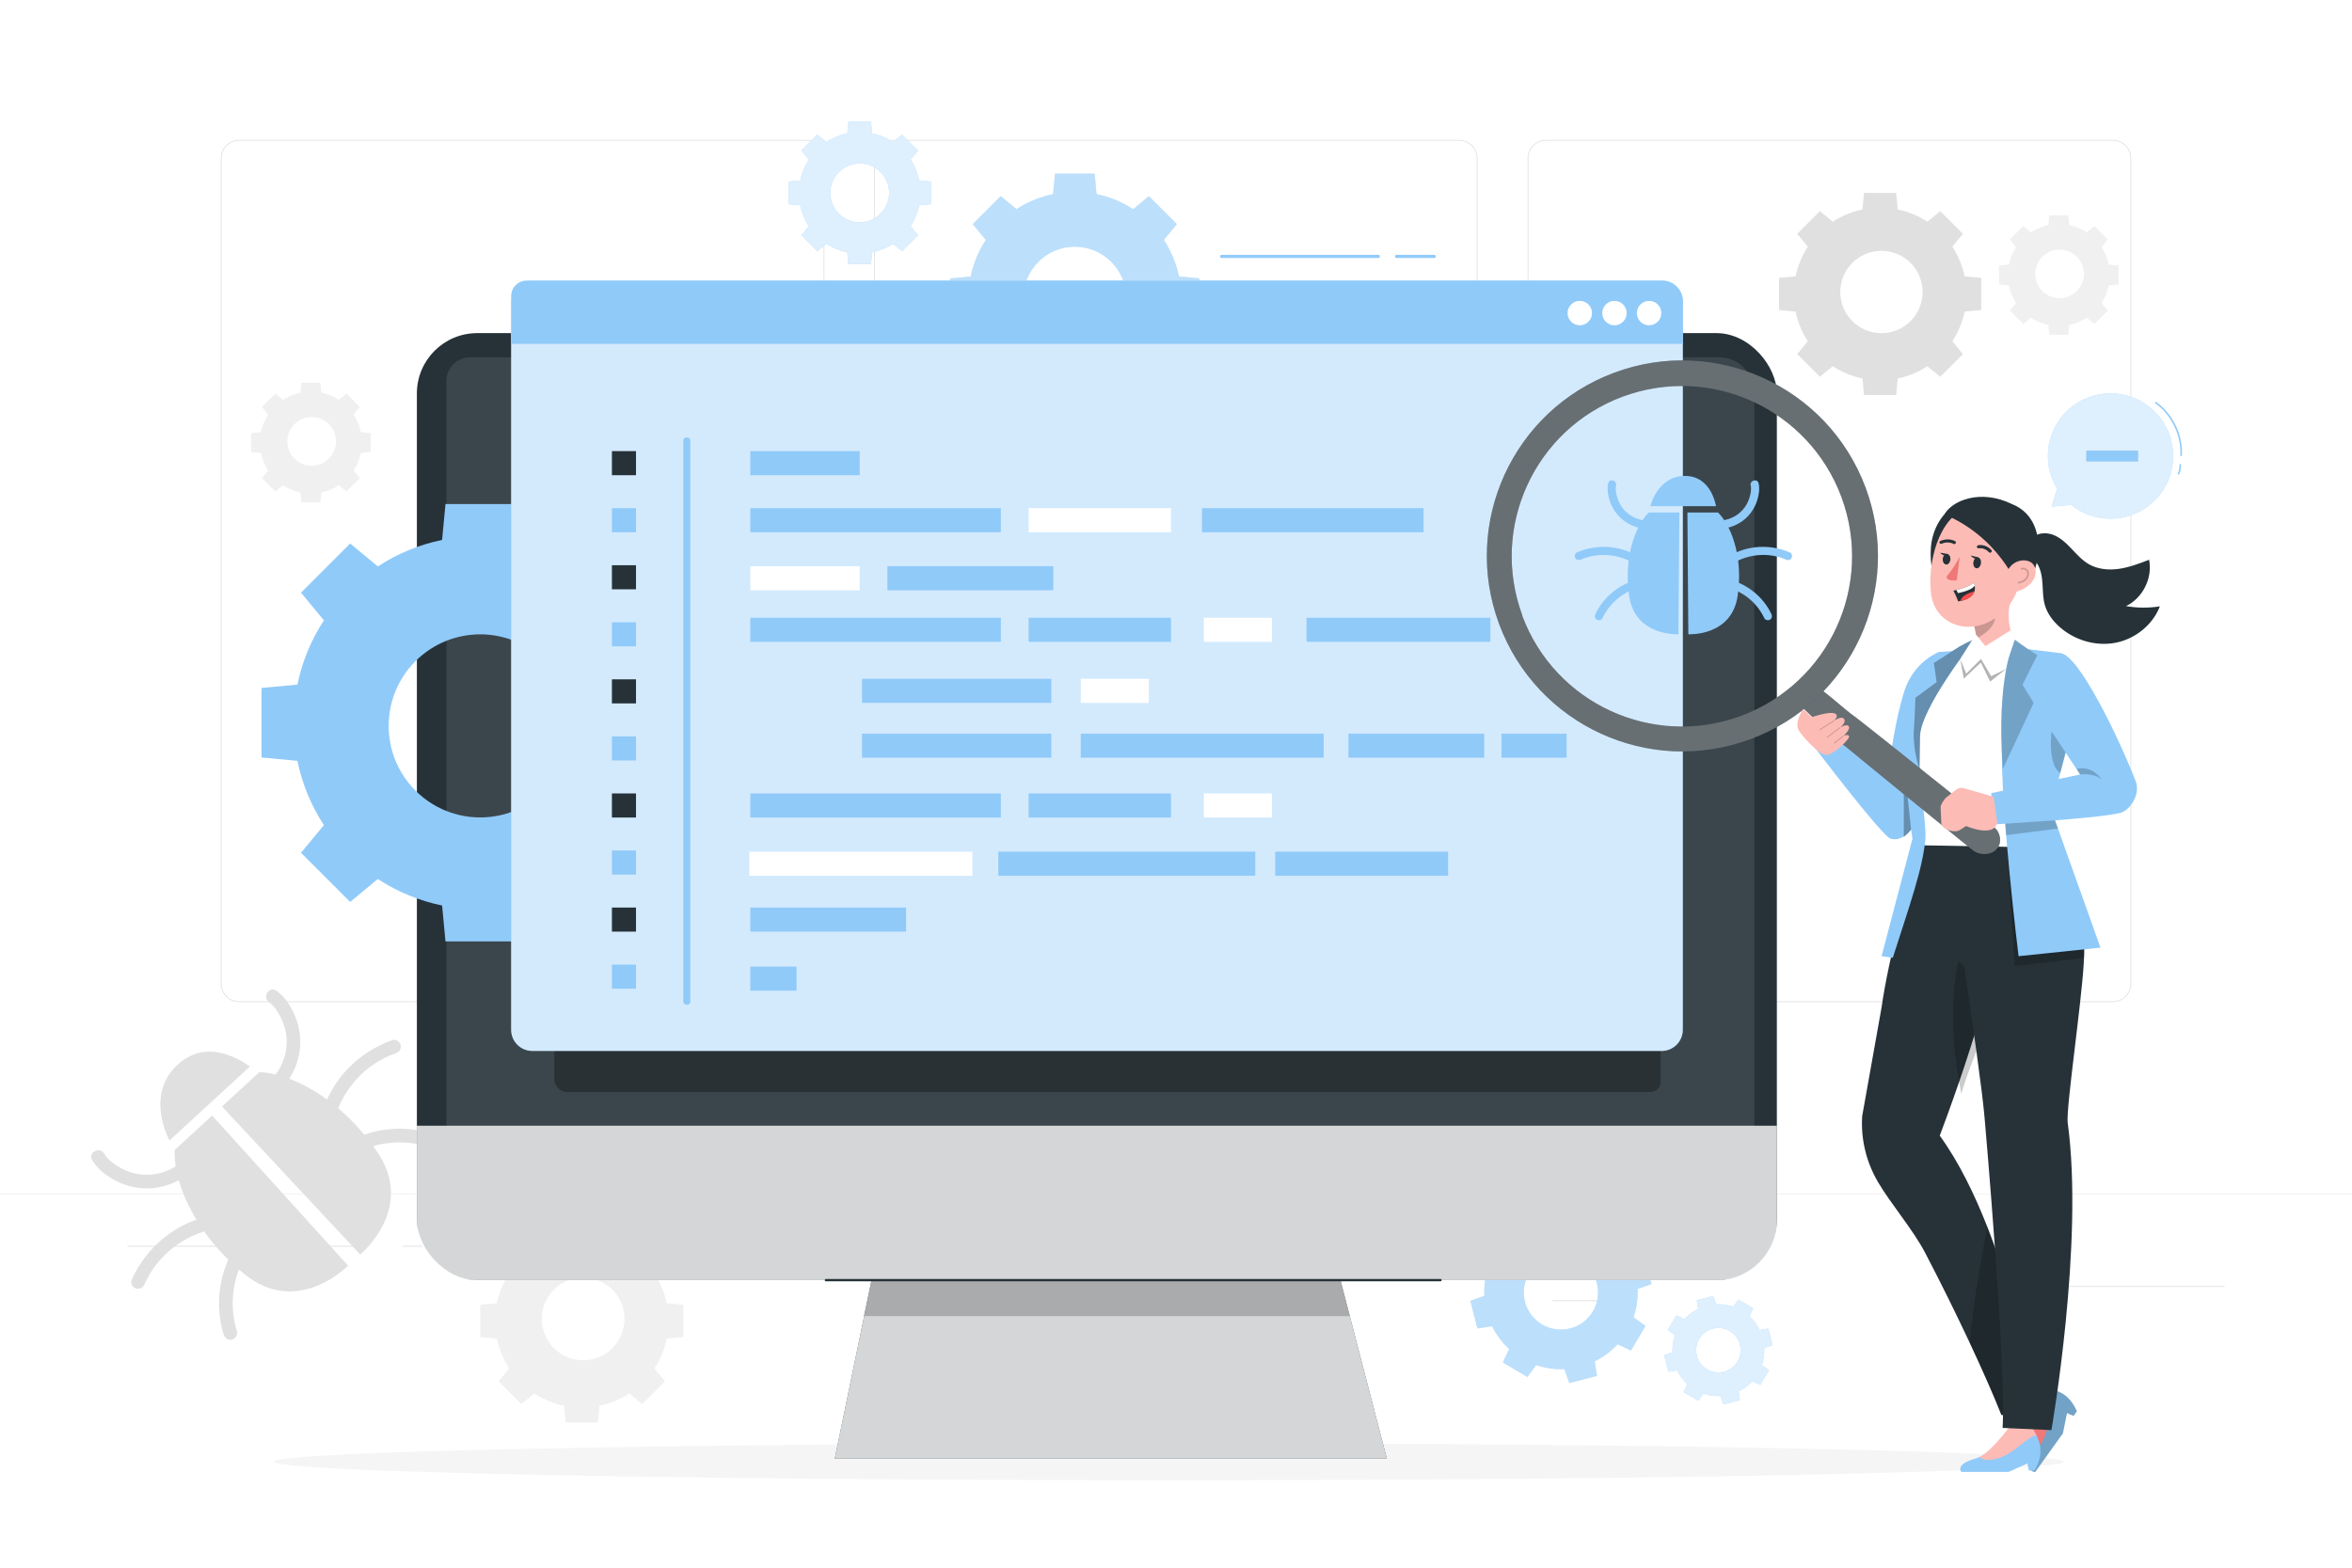 <svg class="animated" id="freepik_stories-software-tester" xmlns="http://www.w3.org/2000/svg" viewBox="0 0 750 500" version="1.1" xmlns:xlink="http://www.w3.org/1999/xlink" xmlns:svgjs="http://svgjs.com/svgjs"><style>svg#freepik_stories-software-tester:not(.animated) .animable {opacity: 0;}svg#freepik_stories-software-tester.animated #freepik--background-complete--inject-80 {animation: 1s 1 forwards cubic-bezier(.36,-0.01,.5,1.38) fadeIn,1.5s Infinite  linear shake;animation-delay: 0s,1s;}svg#freepik_stories-software-tester.animated #freepik--Device--inject-80 {animation: 1.5s Infinite  linear wind;animation-delay: 0s;}svg#freepik_stories-software-tester.animated #freepik--Tab--inject-80 {animation: 1.5s Infinite  linear heartbeat;animation-delay: 0s;}svg#freepik_stories-software-tester.animated #freepik--Character--inject-80 {animation: 1.5s Infinite  linear floating;animation-delay: 0s;}            @keyframes fadeIn {                0% {                    opacity: 0;                }                100% {                    opacity: 1;                }            }                    @keyframes shake {                10%, 90% {                    transform: translate3d(-1px, 0, 0);                  }                  20%, 80% {                    transform: translate3d(2px, 0, 0);                  }                  30%, 50%, 70% {                    transform: translate3d(-4px, 0, 0);                  }                  40%, 60% {                    transform: translate3d(4px, 0, 0);                  }            }                    @keyframes wind {                0% {                    transform: rotate( 0deg );                }                25% {                    transform: rotate( 1deg );                }                75% {                    transform: rotate( -1deg );                }            }                    @keyframes heartbeat {                0% {                    transform: scale(1);                }                10% {                    transform: scale(1.1);                }                30% {                    transform: scale(1);                }                40% {                    transform: scale(1);                }                50% {                    transform: scale(1.1);                }                60% {                    transform: scale(1);                }                100% {                    transform: scale(1);                }            }                    @keyframes floating {                0% {                    opacity: 1;                    transform: translateY(0px);                }                50% {                    transform: translateY(-10px);                }                100% {                    opacity: 1;                    transform: translateY(0px);                }            }        </style><g id="freepik--background-complete--inject-80" class="animable animator-active" style="transform-origin: 375px 249.142px;"><g id="el496j4uphcc" class="animable" style="transform-origin: 375px 229.83px;"><g id="elsavu3s9944f" class="animable" style="transform-origin: 375px 212.709px;"><g id="eltdh7ya6pubd" class="animable" style="transform-origin: 375px 182.114px;"><g id="el5drvp1fg2v9" class="animable" style="transform-origin: 479.147px 182.114px;"><path d="M673.734,319.613h-180.746c-3.232,0-5.862-2.63-5.862-5.862V50.477c0-3.232,2.63-5.862,5.862-5.862h180.746c3.232,0,5.862,2.629,5.862,5.862V313.751c0,3.233-2.63,5.862-5.862,5.862ZM492.988,44.866c-3.095,0-5.612,2.518-5.612,5.612V313.751c0,3.095,2.518,5.612,5.612,5.612h180.746c3.095,0,5.612-2.518,5.612-5.612V50.477c0-3.094-2.518-5.612-5.612-5.612h-180.746Z" style="fill: rgb(224, 224, 224); transform-origin: 583.361px 182.114px;" id="elxq1rfgupot" class="animable"></path><path d="M465.306,319.613h-180.747c-3.232,0-5.862-2.63-5.862-5.862V50.477c0-3.232,2.629-5.862,5.862-5.862h180.747c3.232,0,5.862,2.629,5.862,5.862V313.751c0,3.233-2.63,5.862-5.862,5.862ZM284.559,44.866c-3.094,0-5.612,2.518-5.612,5.612V313.751c0,3.095,2.518,5.612,5.612,5.612h180.747c3.095,0,5.612-2.518,5.612-5.612V50.477c0-3.094-2.518-5.612-5.612-5.612h-180.747Z" style="fill: rgb(224, 224, 224); transform-origin: 374.933px 182.114px;" id="el99mxe5fp07t" class="animable"></path></g><path d="M257.012,319.613H76.266c-3.232,0-5.862-2.63-5.862-5.862V50.477c0-3.232,2.629-5.862,5.862-5.862h180.746c3.232,0,5.862,2.629,5.862,5.862V313.751c0,3.233-2.63,5.862-5.862,5.862ZM76.266,44.866c-3.094,0-5.612,2.518-5.612,5.612V313.751c0,3.095,2.518,5.612,5.612,5.612h180.746c3.095,0,5.612-2.518,5.612-5.612V50.477c0-3.094-2.517-5.612-5.612-5.612H76.266Z" style="fill: rgb(224, 224, 224); transform-origin: 166.639px 182.114px;" id="el6y7a9301xdt" class="animable"></path></g><rect y="380.683" width="750" height=".12" style="fill: rgb(224, 224, 224); transform-origin: 375px 380.743px;" id="elq3xtajsp9uq" class="animable"></rect></g><g id="elnpo59d11oxc" class="animable" style="transform-origin: 375px 406.153px;"><rect x="653.626" y="410.059" width="55.729" height=".421" style="fill: rgb(235, 235, 235); transform-origin: 681.49px 410.27px;" id="elv1a1bh8s6di" class="animable"></rect><rect x="495.044" y="414.624" width="14.627" height=".421" style="fill: rgb(235, 235, 235); transform-origin: 502.357px 414.835px;" id="el267w8ce51co" class="animable"></rect><rect x="40.645" y="397.261" width="72.675" height=".421" style="fill: rgb(235, 235, 235); transform-origin: 76.983px 397.472px;" id="elluxnji57buh" class="animable"></rect><rect x="128.299" y="397.261" width="10.655" height=".421" style="fill: rgb(235, 235, 235); transform-origin: 133.626px 397.472px;" id="elhhmawwwmw7i" class="animable"></rect><rect x="173.586" y="404.365" width="157.613" height=".421" style="fill: rgb(235, 235, 235); transform-origin: 252.393px 404.576px;" id="elyh0g8jlvvz" class="animable"></rect></g></g><g id="el1ekttyyhhqa" class="animable" style="transform-origin: 85.325px 371.445px;"><path d="M82.707,341.945l-11.928,10.966,44.071,47.204s17.907-14.64,5.369-32.839c-12.538-18.199-28.796-25.133-37.512-25.332Z" style="fill: rgb(224, 224, 224); transform-origin: 97.727px 371.03px;" id="eldu3ztrqztdk" class="animable"></path><path d="M88.101,315.963c2.477,1.694,4.384,4.561,5.617,7.256,1.277,2.79,1.976,5.798,2.029,8.867,.106,6.125-2.648,12.159-7.149,16.268-2.062,1.883-5.004-1.309-2.938-3.195,3.618-3.304,5.747-8.001,5.753-12.913,.003-2.357-.524-4.738-1.488-6.887-.902-2.012-2.262-4.44-4.125-5.713-2.303-1.575-.008-5.261,2.3-3.683h0Z" style="fill: rgb(224, 224, 224); transform-origin: 90.297px 332.253px;" id="elb6w2cf1ecs7" class="animable"></path><path d="M126.122,335.963c-9.32,3.194-16.63,11.115-19.35,20.533-.777,2.691-4.925,1.407-4.15-1.276,3.184-11.024,11.766-19.795,22.576-23.499,1.118-.383,2.342,.612,2.583,1.659,.287,1.25-.557,2.205-1.659,2.583h0Z" style="fill: rgb(224, 224, 224); transform-origin: 115.182px 344.81px;" id="elomwpis02koj" class="animable"></path><path d="M138.758,366.574c-8.386-3.407-17.976-2.875-25.898,1.524-2.441,1.356-4.429-2.505-1.984-3.863,8.813-4.894,19.809-5.61,29.158-1.812,1.085,.441,1.802,1.524,1.437,2.713-.321,1.045-1.622,1.88-2.713,1.437h0Z" style="fill: rgb(224, 224, 224); transform-origin: 125.664px 364.191px;" id="elva2k24jl08s" class="animable"></path><path d="M55.717,366.76l11.928-10.967,43.344,47.872s-16.089,16.617-33.173,2.598-22.632-30.801-22.099-39.503Z" style="fill: rgb(224, 224, 224); transform-origin: 83.336px 383.839px;" id="elqj5xyav2g2j" class="animable"></path><path d="M33.237,367.974c1.086,1.916,3.322,3.449,5.198,4.507,2.103,1.186,4.48,1.942,6.888,2.142,4.895,.406,9.754-1.321,13.349-4.65,2.05-1.898,4.991,1.295,2.938,3.196-4.472,4.14-10.716,6.379-16.81,5.76-3.051-.31-5.996-1.255-8.665-2.765-2.581-1.461-5.278-3.593-6.76-6.206-1.377-2.429,2.484-4.415,3.863-1.984h0Z" style="fill: rgb(224, 224, 224); transform-origin: 45.695px 372.949px;" id="elqskf0i8r0h" class="animable"></path><path d="M41.967,408.245c4.597-10.46,14.056-18.278,25.308-20.527,2.736-.547,3.673,3.693,.924,4.242-9.613,1.921-18.119,8.542-22.083,17.561-.475,1.081-1.498,1.796-2.713,1.437-1.024-.303-1.908-1.642-1.437-2.713h0Z" style="fill: rgb(224, 224, 224); transform-origin: 55.844px 399.361px;" id="elw4j155kafrn" class="animable"></path><path d="M71.319,425.603c-3.001-9.634-1.366-20.532,4.249-28.904,1.556-2.319,5.241-.022,3.683,2.3-5.048,7.525-6.382,17.037-3.69,25.679,.349,1.119-.585,2.349-1.659,2.583-1.228,.267-2.233-.536-2.583-1.659h0Z" style="fill: rgb(224, 224, 224); transform-origin: 74.733px 411.523px;" id="elzlww52dzynf" class="animable"></path><path d="M79.698,340.147c.159,.354-12.392-10.39-23.049-.592-10.657,9.798-2.595,24.178-2.595,24.178l25.644-23.586Z" style="fill: rgb(224, 224, 224); transform-origin: 65.416px 349.577px;" id="elcom33iio2vr" class="animable"></path></g><path d="M576.479,78.665c-1.925,2.932-3.22,6.152-3.91,9.474l-5.291,.498v10.245l5.291,.499c.689,3.321,1.984,6.541,3.909,9.474l-3.379,4.081,7.245,7.245,4.081-3.379c2.932,1.925,6.153,3.22,9.474,3.909l.498,5.291h10.245l.498-5.29c3.322-.69,6.542-1.985,9.474-3.91l4.081,3.379,7.245-7.245-3.379-4.082c1.925-2.932,3.22-6.152,3.909-9.474l5.29-.499v-10.245l-5.29-.499c-.69-3.321-1.985-6.541-3.91-9.473l3.379-4.081-7.245-7.245-4.081,3.379c-2.932-1.925-6.153-3.221-9.473-3.91l-.499-5.29h-10.245l-.498,5.291c-3.321,.69-6.541,1.984-9.473,3.909l-4.081-3.379-7.245,7.245,3.379,4.082Zm32.755,5.18c5.126,5.127,5.127,13.439,0,18.566-5.127,5.127-13.44,5.126-18.566,0-5.127-5.127-5.127-13.439,0-18.566,5.127-5.127,13.439-5.127,18.566,0Z" style="fill: rgb(224, 224, 224); transform-origin: 599.519px 93.76px;" id="el31nmml3qevs" class="animable"></path><path d="M642.888,78.8c-1.138,1.733-1.903,3.636-2.311,5.599l-3.127,.294v6.055l3.127,.295c.407,1.963,1.173,3.866,2.31,5.599l-1.997,2.412,4.282,4.282,2.412-1.997c1.733,1.138,3.636,1.903,5.599,2.311l.294,3.127h6.055l.295-3.127c1.963-.408,3.866-1.173,5.599-2.311l2.412,1.997,4.282-4.282-1.997-2.412c1.138-1.733,1.903-3.636,2.31-5.599l3.126-.295v-6.055l-3.126-.295c-.408-1.963-1.173-3.866-2.311-5.599l1.997-2.412-4.282-4.282-2.412,1.997c-1.733-1.138-3.636-1.904-5.599-2.311l-.295-3.127h-6.055l-.294,3.127c-1.963,.408-3.866,1.173-5.599,2.31l-2.412-1.997-4.282,4.282,1.997,2.412Zm19.359,3.061c3.03,3.03,3.03,7.943,0,10.973-3.03,3.03-7.943,3.03-10.973,0s-3.03-7.943,0-10.973c3.03-3.03,7.943-3.03,10.973,0Z" style="fill: rgb(240, 240, 240); transform-origin: 656.504px 87.721px;" id="el9dmqxpl86kt" class="animable"></path><path d="M85.521,132.23c-1.138,1.733-1.903,3.636-2.311,5.599l-3.127,.294v6.055l3.127,.295c.407,1.963,1.173,3.866,2.31,5.599l-1.997,2.412,4.282,4.282,2.412-1.997c1.733,1.138,3.636,1.903,5.599,2.311l.294,3.127h6.055l.295-3.127c1.963-.408,3.866-1.173,5.599-2.311l2.412,1.997,4.282-4.282-1.997-2.412c1.138-1.733,1.903-3.636,2.31-5.599l3.126-.295v-6.055l-3.126-.295c-.408-1.963-1.173-3.866-2.311-5.599l1.997-2.412-4.282-4.282-2.412,1.997c-1.733-1.138-3.636-1.904-5.599-2.311l-.295-3.127h-6.055l-.294,3.127c-1.963,.408-3.866,1.173-5.599,2.311l-2.412-1.997-4.282,4.282,1.997,2.412Zm19.359,3.062c3.03,3.03,3.03,7.943,0,10.973-3.03,3.03-7.943,3.03-10.973,0s-3.03-7.943,0-10.973c3.03-3.03,7.943-3.03,10.973,0Z" style="fill: rgb(240, 240, 240); transform-origin: 99.138px 141.151px;" id="eloxr9no3l3ai" class="animable"></path><path d="M162.378,406.13c-1.933,2.944-3.234,6.178-3.926,9.514l-5.313,.5v10.289l5.314,.501c.692,3.335,1.993,6.569,3.926,9.514l-3.394,4.099,7.276,7.275,4.099-3.393c2.945,1.933,6.179,3.234,9.514,3.926l.5,5.313h10.289l.501-5.313c3.336-.693,6.57-1.993,9.514-3.926l4.099,3.393,7.276-7.276-3.393-4.099c1.933-2.945,3.234-6.179,3.926-9.514l5.312-.501v-10.289l-5.312-.501c-.693-3.335-1.993-6.569-3.927-9.514l3.394-4.099-7.276-7.275-4.099,3.393c-2.945-1.933-6.179-3.234-9.514-3.927l-.501-5.313h-10.289l-.5,5.313c-3.335,.693-6.569,1.993-9.514,3.926l-4.099-3.393-7.276,7.276,3.394,4.099Zm32.895,5.202c5.148,5.148,5.149,13.497,0,18.645-5.149,5.149-13.497,5.149-18.646,0s-5.149-13.496,0-18.646c5.149-5.149,13.496-5.149,18.645,0Z" style="fill: rgb(240, 240, 240); transform-origin: 185.519px 421.288px;" id="el8t9cwp59cye" class="animable"></path></g><g id="freepik--Shadow--inject-80" class="animable" style="transform-origin: 372.69px 466.2px;"><ellipse cx="372.69" cy="466.2" rx="285.376" ry="5.907" style="fill: rgb(245, 245, 245); transform-origin: 372.69px 466.2px;" id="ele1a3rmvbcv" class="animable"></ellipse></g><g id="freepik--Gears_2--inject-80" class="animable" style="transform-origin: 408.342px 243.366px;"><g id="elhim90ogbkn7" class="animable" style="transform-origin: 497.748px 412.22px;"><path d="M474.597,404.293c-1.013,2.947-1.419,6.003-1.282,9.014l-4.444,1.592,2.252,8.818,4.664-.734c1.323,2.707,3.146,5.194,5.448,7.294l-2.011,4.256,7.828,4.643,2.77-3.805c2.947,1.012,6.004,1.419,9.014,1.282l1.592,4.444,8.818-2.253-.734-4.663c2.707-1.324,5.194-3.147,7.295-5.448l4.256,2.011,4.643-7.828-3.805-2.77c1.012-2.947,1.419-6.003,1.282-9.014l4.443-1.592-2.252-8.818-4.663,.734c-1.324-2.707-3.147-5.194-5.448-7.294l2.011-4.256-7.828-4.643-2.77,3.806c-2.947-1.013-6.004-1.42-9.014-1.283l-1.592-4.444-8.818,2.253,.734,4.663c-2.707,1.324-5.194,3.146-7.294,5.448l-4.256-2.011-4.643,7.829,3.806,2.77Zm29.193-2.261c5.626,3.337,7.482,10.603,4.145,16.229-3.337,5.627-10.604,7.482-16.229,4.146-5.627-3.337-7.482-10.603-4.145-16.229,3.337-5.626,10.602-7.482,16.229-4.145Z" style="fill: rgb(144, 202, 249); transform-origin: 497.748px 412.22px;" id="elk0zolud9axq" class="animable"></path><g id="elwxcjh5x1r9q"><path d="M474.597,404.293c-1.013,2.947-1.419,6.003-1.282,9.014l-4.444,1.592,2.252,8.818,4.664-.734c1.323,2.707,3.146,5.194,5.448,7.294l-2.011,4.256,7.828,4.643,2.77-3.805c2.947,1.012,6.004,1.419,9.014,1.282l1.592,4.444,8.818-2.253-.734-4.663c2.707-1.324,5.194-3.147,7.295-5.448l4.256,2.011,4.643-7.828-3.805-2.77c1.012-2.947,1.419-6.003,1.282-9.014l4.443-1.592-2.252-8.818-4.663,.734c-1.324-2.707-3.147-5.194-5.448-7.294l2.011-4.256-7.828-4.643-2.77,3.806c-2.947-1.013-6.004-1.42-9.014-1.283l-1.592-4.444-8.818,2.253,.734,4.663c-2.707,1.324-5.194,3.146-7.294,5.448l-4.256-2.011-4.643,7.829,3.806,2.77Zm29.193-2.261c5.626,3.337,7.482,10.603,4.145,16.229-3.337,5.627-10.604,7.482-16.229,4.146-5.627-3.337-7.482-10.603-4.145-16.229,3.337-5.626,10.602-7.482,16.229-4.145Z" style="fill: rgb(255, 255, 255); opacity: 0.4; transform-origin: 497.748px 412.22px;" class="animable"></path></g></g><g id="ely25aet3fee" class="animable" style="transform-origin: 547.952px 430.624px;"><path d="M534.095,425.883c-.606,1.764-.849,3.593-.767,5.395l-2.66,.953,1.348,5.278,2.791-.44c.792,1.62,1.883,3.109,3.261,4.366l-1.204,2.547,4.686,2.779,1.658-2.278c1.764,.606,3.593,.849,5.395,.767l.953,2.66,5.278-1.349-.439-2.791c1.62-.793,3.109-1.883,4.366-3.261l2.547,1.203,2.779-4.686-2.278-1.658c.606-1.764,.849-3.593,.767-5.395l2.659-.953-1.348-5.278-2.791,.439c-.792-1.62-1.883-3.109-3.261-4.366l1.204-2.547-4.686-2.779-1.658,2.278c-1.764-.606-3.594-.85-5.395-.768l-.953-2.66-5.278,1.348,.439,2.791c-1.62,.792-3.109,1.883-4.366,3.26l-2.547-1.204-2.779,4.686,2.278,1.658Zm17.473-1.353c3.367,1.997,4.478,6.346,2.481,9.713-1.997,3.368-6.346,4.478-9.714,2.481-3.368-1.997-4.478-6.346-2.481-9.713,1.997-3.367,6.346-4.478,9.713-2.481Z" style="fill: rgb(144, 202, 249); transform-origin: 547.952px 430.624px;" id="el0jyyewicqxc7" class="animable"></path><g id="eljepn82tpmv"><path d="M534.095,425.883c-.606,1.764-.849,3.593-.767,5.395l-2.66,.953,1.348,5.278,2.791-.44c.792,1.62,1.883,3.109,3.261,4.366l-1.204,2.547,4.686,2.779,1.658-2.278c1.764,.606,3.593,.849,5.395,.767l.953,2.66,5.278-1.349-.439-2.791c1.62-.793,3.109-1.883,4.366-3.261l2.547,1.203,2.779-4.686-2.278-1.658c.606-1.764,.849-3.593,.767-5.395l2.659-.953-1.348-5.278-2.791,.439c-.792-1.62-1.883-3.109-3.261-4.366l1.204-2.547-4.686-2.779-1.658,2.278c-1.764-.606-3.594-.85-5.395-.768l-.953-2.66-5.278,1.348,.439,2.791c-1.62,.792-3.109,1.883-4.366,3.26l-2.547-1.204-2.779,4.686,2.278,1.658Zm17.473-1.353c3.367,1.997,4.478,6.346,2.481,9.713-1.997,3.368-6.346,4.478-9.714,2.481-3.368-1.997-4.478-6.346-2.481-9.713,1.997-3.367,6.346-4.478,9.713-2.481Z" style="fill: rgb(255, 255, 255); opacity: 0.7; transform-origin: 547.952px 430.624px;" class="animable"></path></g></g><g id="el5e8g97em7bt" class="animable" style="transform-origin: 342.738px 95.107px;"><path d="M314.352,76.512c-2.371,3.612-3.966,7.579-4.816,11.671l-6.517,.613v12.621l6.518,.614c.849,4.091,2.444,8.058,4.816,11.67l-4.162,5.028,8.924,8.924,5.028-4.162c3.612,2.371,7.579,3.966,11.67,4.816l.614,6.518h12.621l.614-6.517c4.092-.85,8.058-2.445,11.671-4.816l5.028,4.162,8.925-8.924-4.162-5.028c2.371-3.612,3.966-7.579,4.816-11.67l6.516-.614v-12.621l-6.516-.614c-.85-4.091-2.445-8.058-4.817-11.67l4.162-5.028-8.924-8.924-5.028,4.162c-3.612-2.372-7.58-3.967-11.67-4.817l-.614-6.517h-12.621l-.614,6.518c-4.091,.85-8.058,2.444-11.67,4.816l-5.028-4.162-8.925,8.925,4.162,5.028Zm39.999,6.981c6.413,6.414,6.414,16.813,0,23.227-6.415,6.414-16.814,6.414-23.227,0-6.414-6.414-6.414-16.813,0-23.228,6.414-6.414,16.812-6.414,23.227,0Z" style="fill: rgb(144, 202, 249); transform-origin: 342.738px 95.107px;" id="elfth7le6nb9a" class="animable"></path><g id="elpsnof65een9"><path d="M314.352,76.512c-2.371,3.612-3.966,7.579-4.816,11.671l-6.517,.613v12.621l6.518,.614c.849,4.091,2.444,8.058,4.816,11.67l-4.162,5.028,8.924,8.924,5.028-4.162c3.612,2.371,7.579,3.966,11.67,4.816l.614,6.518h12.621l.614-6.517c4.092-.85,8.058-2.445,11.671-4.816l5.028,4.162,8.925-8.924-4.162-5.028c2.371-3.612,3.966-7.579,4.816-11.67l6.516-.614v-12.621l-6.516-.614c-.85-4.091-2.445-8.058-4.817-11.67l4.162-5.028-8.924-8.924-5.028,4.162c-3.612-2.372-7.58-3.967-11.67-4.817l-.614-6.517h-12.621l-.614,6.518c-4.091,.85-8.058,2.444-11.67,4.816l-5.028-4.162-8.925,8.925,4.162,5.028Zm39.999,6.981c6.413,6.414,6.414,16.813,0,23.227-6.415,6.414-16.814,6.414-23.227,0-6.414-6.414-6.414-16.813,0-23.228,6.414-6.414,16.812-6.414,23.227,0Z" style="fill: rgb(255, 255, 255); opacity: 0.4; transform-origin: 342.738px 95.107px;" class="animable"></path></g></g><g id="elaygxbehs52d" class="animable" style="transform-origin: 274.141px 61.517px;"><path d="M257.924,50.894c-1.355,2.063-2.266,4.33-2.752,6.668l-3.723,.351v7.211l3.724,.351c.485,2.337,1.396,4.603,2.751,6.667l-2.378,2.872,5.099,5.099,2.872-2.378c2.064,1.355,4.33,2.266,6.667,2.751l.351,3.724h7.21l.351-3.724c2.338-.486,4.604-1.397,6.668-2.752l2.873,2.378,5.099-5.099-2.378-2.873c1.355-2.064,2.266-4.33,2.751-6.668l3.723-.351v-7.211l-3.723-.351c-.485-2.337-1.397-4.604-2.752-6.667l2.378-2.872-5.099-5.099-2.872,2.378c-2.064-1.355-4.33-2.267-6.667-2.752l-.351-3.724h-7.211l-.351,3.724c-2.337,.485-4.604,1.396-6.667,2.751l-2.873-2.378-5.099,5.099,2.378,2.873Zm22.852,3.988c3.664,3.664,3.664,9.606,0,13.27-3.665,3.665-9.606,3.664-13.27,0-3.665-3.665-3.665-9.606,0-13.27,3.665-3.664,9.606-3.665,13.27,0Z" style="fill: rgb(144, 202, 249); transform-origin: 274.141px 61.517px;" id="el04a8uwk7c823" class="animable"></path><g id="elofhnjur47o"><path d="M257.924,50.894c-1.355,2.063-2.266,4.33-2.752,6.668l-3.723,.351v7.211l3.724,.351c.485,2.337,1.396,4.603,2.751,6.667l-2.378,2.872,5.099,5.099,2.872-2.378c2.064,1.355,4.33,2.266,6.667,2.751l.351,3.724h7.21l.351-3.724c2.338-.486,4.604-1.397,6.668-2.752l2.873,2.378,5.099-5.099-2.378-2.873c1.355-2.064,2.266-4.33,2.751-6.668l3.723-.351v-7.211l-3.723-.351c-.485-2.337-1.397-4.604-2.752-6.667l2.378-2.872-5.099-5.099-2.872,2.378c-2.064-1.355-4.33-2.267-6.667-2.752l-.351-3.724h-7.211l-.351,3.724c-2.337,.485-4.604,1.396-6.667,2.751l-2.873-2.378-5.099,5.099,2.378,2.873Zm22.852,3.988c3.664,3.664,3.664,9.606,0,13.27-3.665,3.665-9.606,3.664-13.27,0-3.665-3.665-3.665-9.606,0-13.27,3.665-3.664,9.606-3.665,13.27,0Z" style="fill: rgb(255, 255, 255); opacity: 0.7; transform-origin: 274.141px 61.517px;" class="animable"></path></g></g></g><g id="freepik--Device--inject-80" class="animable" style="transform-origin: 349.765px 285.73px;"><g id="elf65fogm42cp" class="animable" style="transform-origin: 349.765px 285.73px;"><rect x="132.932" y="106.246" width="433.667" height="302.044" rx="19.252" ry="19.252" style="fill: rgb(38, 50, 56); transform-origin: 349.765px 257.268px;" id="el70xxq67n8of" class="animable"></rect><g id="elziwqqy0wwn"><path d="M149.981,113.951h398.156c6.215,0,11.262,5.046,11.262,11.262v234.177H142.343V121.588c0-4.215,3.422-7.637,7.637-7.637Z" style="fill: rgb(255, 255, 255); opacity: 0.1; transform-origin: 350.871px 236.671px;" class="animable"></path></g><g id="elwr3g5an452"><path d="M132.932,359.05h433.667v30.654c0,10.257-8.328,18.585-18.585,18.585H151.355c-10.168,0-18.423-8.255-18.423-18.423v-30.816h0Z" style="fill: rgb(255, 255, 255); opacity: 0.8; transform-origin: 349.765px 383.669px;" class="animable"></path></g><g id="el5v0gw445w9" class="animable" style="transform-origin: 354.207px 436.753px;"><polygon points="442.229 465.215 266.185 465.215 277.926 408.29 427.44 408.29 442.229 465.215" style="fill: rgb(38, 50, 56); transform-origin: 354.207px 436.753px;" id="elz3yj7joay4n" class="animable"></polygon><g id="ellt2umq1kxs"><polygon points="442.229 465.215 266.185 465.215 277.926 408.29 427.44 408.29 442.229 465.215" style="fill: rgb(255, 255, 255); opacity: 0.8; transform-origin: 354.207px 436.753px;" class="animable"></polygon></g><g id="elrpaqb48ib1"><polygon points="430.417 419.752 275.471 419.752 277.926 408.29 427.44 408.29 430.417 419.752" style="opacity: 0.2; transform-origin: 352.944px 414.021px;" class="animable"></polygon></g></g></g><path d="M459.335,408.664h-195.962c-.207,0-.375-.168-.375-.375s.168-.375,.375-.375h195.962c.207,0,.375,.168,.375,.375s-.168,.375-.375,.375Z" style="fill: rgb(38, 50, 56); transform-origin: 361.354px 408.289px;" id="elin5y8dsk2l" class="animable"></path></g><g id="freepik--Gear_1--inject-80" class="animable" style="transform-origin: 153.137px 230.505px;"><path d="M103.293,197.852c-4.165,6.342-6.965,13.309-8.458,20.494l-11.444,1.077v22.163l11.445,1.079c1.49,7.183,4.292,14.15,8.457,20.494l-7.31,8.829,15.672,15.672,8.829-7.309c6.343,4.164,13.309,6.966,20.494,8.457l1.078,11.445h22.163l1.078-11.445c7.185-1.493,14.151-4.294,20.494-8.458l8.829,7.309,15.672-15.672-7.309-8.829c4.164-6.343,6.965-13.309,8.456-20.494l11.443-1.078,.002-22.163-11.444-1.079c-1.492-7.184-4.294-14.15-8.458-20.493l7.31-8.829-15.672-15.672-8.829,7.309c-6.343-4.165-13.31-6.967-20.494-8.458l-1.079-11.444h-22.163l-1.078,11.445c-7.185,1.492-14.151,4.292-20.493,8.457l-8.829-7.31-15.672,15.672,7.31,8.829Zm70.49,13.017c11.401,11.401,11.402,29.888,0,41.29-11.403,11.403-29.89,11.401-41.291,0-11.402-11.402-11.402-29.888,0-41.291,11.402-11.402,29.887-11.402,41.29,0Z" style="fill: rgb(144, 202, 249); transform-origin: 153.137px 230.505px;" id="ellrbx6s4tdb" class="animable"></path></g><g id="freepik--Tab--inject-80" class="animable" style="transform-origin: 349.835px 214.793px;"><g id="elcu5mefpfo7j"><path d="M176.749,332.599h352.79v12.436c0,1.801-1.462,3.263-3.263,3.263H180.87c-2.274,0-4.12-1.846-4.12-4.12v-11.58h0Z" style="opacity: 0.3; transform-origin: 353.144px 340.448px;" class="animable"></path></g><g id="el7b25b6uz47u" class="animable" style="transform-origin: 349.835px 208.234px;"><g id="elaodyp4yvee" class="animable" style="transform-origin: 349.8px 212.339px;"><path d="M169.732,89.497h360.137c3.711,0,6.725,3.013,6.725,6.725v232.233c0,3.711-3.013,6.725-6.725,6.725H169.732c-3.711,0-6.725-3.013-6.725-6.725V96.222c0-3.711,3.013-6.724,6.724-6.724Z" style="fill: rgb(144, 202, 249); transform-origin: 349.8px 212.339px;" id="elp40zsu75eeb" class="animable"></path><g id="elluxr5yq4cg"><path d="M169.732,89.497h360.137c3.711,0,6.725,3.013,6.725,6.725v232.233c0,3.711-3.013,6.725-6.725,6.725H169.732c-3.711,0-6.725-3.013-6.725-6.725V96.222c0-3.711,3.013-6.724,6.724-6.724Z" style="fill: rgb(255, 255, 255); opacity: 0.6; transform-origin: 349.8px 212.339px;" class="animable"></path></g></g><path d="M536.663,109.689H163.008v-15.295c0-2.704,2.192-4.896,4.896-4.896h362.138c3.657,0,6.621,2.964,6.621,6.621v13.571Z" style="fill: rgb(144, 202, 249); transform-origin: 349.836px 99.594px;" id="elhcjq6mo357s" class="animable"></path><path d="M529.681,99.096c.518,2.739-1.837,5.096-4.576,4.578-1.522-.288-2.767-1.532-3.056-3.054-.521-2.741,1.838-5.1,4.579-4.58,1.521,.289,2.766,1.534,3.054,3.056Z" style="fill: rgb(255, 255, 255); transform-origin: 525.865px 99.857px;" id="elr6v0gemqjlg" class="animable"></path><path d="M518.628,99.096c.519,2.74-1.838,5.097-4.577,4.578-1.522-.288-2.767-1.533-3.056-3.054-.52-2.74,1.838-5.099,4.578-4.579,1.522,.289,2.766,1.534,3.055,3.056Z" style="fill: rgb(255, 255, 255); transform-origin: 514.811px 99.857px;" id="elw1vnj0pvev9" class="animable"></path><path d="M507.576,99.096c.519,2.739-1.837,5.096-4.576,4.578-1.522-.288-2.767-1.532-3.056-3.054-.521-2.741,1.837-5.1,4.578-4.58,1.522,.289,2.766,1.534,3.054,3.056Z" style="fill: rgb(255, 255, 255); transform-origin: 503.76px 99.857px;" id="el0lf6jjj29dr" class="animable"></path><rect x="195.128" y="143.88" width="7.682" height="7.682" style="fill: rgb(38, 50, 56); transform-origin: 198.969px 147.721px;" id="elnyxt8rhktam" class="animable"></rect><rect x="195.128" y="162.076" width="7.682" height="7.682" style="fill: rgb(144, 202, 249); transform-origin: 198.969px 165.917px;" id="elhb5qgfefbci" class="animable"></rect><rect x="195.128" y="180.273" width="7.682" height="7.682" style="fill: rgb(38, 50, 56); transform-origin: 198.969px 184.114px;" id="ell7l77rfebw" class="animable"></rect><rect x="195.128" y="198.47" width="7.682" height="7.682" style="fill: rgb(144, 202, 249); transform-origin: 198.969px 202.311px;" id="elvxr28ibmbp" class="animable"></rect><rect x="195.128" y="216.667" width="7.682" height="7.682" style="fill: rgb(38, 50, 56); transform-origin: 198.969px 220.508px;" id="elhn3g573r3p" class="animable"></rect><rect x="195.128" y="234.864" width="7.682" height="7.682" style="fill: rgb(144, 202, 249); transform-origin: 198.969px 238.705px;" id="el7ikqn4n6bim" class="animable"></rect><rect x="195.128" y="253.061" width="7.682" height="7.682" style="fill: rgb(38, 50, 56); transform-origin: 198.969px 256.902px;" id="elvbpwxrjrs2" class="animable"></rect><rect x="195.128" y="271.258" width="7.682" height="7.682" style="fill: rgb(144, 202, 249); transform-origin: 198.969px 275.099px;" id="elhsi15krbj7u" class="animable"></rect><rect x="195.128" y="289.454" width="7.682" height="7.682" style="fill: rgb(38, 50, 56); transform-origin: 198.969px 293.295px;" id="el58v66a7kovf" class="animable"></rect><rect x="195.128" y="307.651" width="7.682" height="7.682" style="fill: rgb(144, 202, 249); transform-origin: 198.969px 311.492px;" id="el5rkubakxwnt" class="animable"></rect><rect x="239.255" y="143.88" width="34.885" height="7.682" style="fill: rgb(144, 202, 249); transform-origin: 256.697px 147.721px;" id="ely3minj4ctno" class="animable"></rect><rect x="239.255" y="180.592" width="34.885" height="7.682" style="fill: rgb(255, 255, 255); transform-origin: 256.697px 184.433px;" id="el9jnffym67gv" class="animable"></rect><rect x="239.255" y="162.076" width="79.9" height="7.682" style="fill: rgb(144, 202, 249); transform-origin: 279.205px 165.917px;" id="el1pbzstge29d" class="animable"></rect><rect x="328.009" y="162.076" width="45.388" height="7.682" style="fill: rgb(255, 255, 255); transform-origin: 350.703px 165.917px;" id="elsnt5q91mwu" class="animable"></rect><rect x="239.255" y="197.027" width="79.9" height="7.682" style="fill: rgb(144, 202, 249); transform-origin: 279.205px 200.868px;" id="elf997lhr4so4" class="animable"></rect><rect x="328.009" y="197.027" width="45.388" height="7.682" style="fill: rgb(144, 202, 249); transform-origin: 350.703px 200.868px;" id="elbhylagz7gz" class="animable"></rect><rect x="274.878" y="216.497" width="60.362" height="7.682" style="fill: rgb(144, 202, 249); transform-origin: 305.059px 220.338px;" id="el43i8u94iw3r" class="animable"></rect><rect x="383.873" y="197.027" width="21.697" height="7.682" style="fill: rgb(255, 255, 255); transform-origin: 394.721px 200.868px;" id="elglneg4os8us" class="animable"></rect><rect x="239.255" y="253.061" width="79.9" height="7.682" style="fill: rgb(144, 202, 249); transform-origin: 279.205px 256.902px;" id="el8i7lnyu86cw" class="animable"></rect><rect x="328.009" y="253.061" width="45.388" height="7.682" style="fill: rgb(144, 202, 249); transform-origin: 350.703px 256.902px;" id="el8siqyimfrr6" class="animable"></rect><rect x="318.353" y="271.641" width="81.931" height="7.682" style="fill: rgb(144, 202, 249); transform-origin: 359.319px 275.482px;" id="elqaci8vqbjgn" class="animable"></rect><rect x="406.64" y="271.641" width="55.136" height="7.682" style="fill: rgb(144, 202, 249); transform-origin: 434.208px 275.482px;" id="elet13qbrrjlt" class="animable"></rect><rect x="383.873" y="253.061" width="21.697" height="7.682" style="fill: rgb(255, 255, 255); transform-origin: 394.721px 256.902px;" id="elzw516x7fhwd" class="animable"></rect><rect x="238.937" y="271.641" width="71.126" height="7.682" style="fill: rgb(255, 255, 255); transform-origin: 274.5px 275.482px;" id="eld7v3jjcllrs" class="animable"></rect><rect x="344.63" y="216.497" width="21.697" height="7.682" style="fill: rgb(255, 255, 255); transform-origin: 355.478px 220.338px;" id="elzr0gc6xt35t" class="animable"></rect><rect x="429.998" y="233.988" width="43.284" height="7.682" style="fill: rgb(144, 202, 249); transform-origin: 451.64px 237.829px;" id="el73wlksund9n" class="animable"></rect><rect x="478.786" y="233.988" width="20.763" height="7.682" style="fill: rgb(144, 202, 249); transform-origin: 489.168px 237.829px;" id="elre29d7ypi5s" class="animable"></rect><rect x="282.968" y="180.574" width="52.915" height="7.682" style="fill: rgb(144, 202, 249); transform-origin: 309.425px 184.415px;" id="el80vbemy0gjd" class="animable"></rect><rect x="416.618" y="197.027" width="58.64" height="7.682" style="fill: rgb(144, 202, 249); transform-origin: 445.938px 200.868px;" id="elfzn1xrrdhy" class="animable"></rect><rect x="274.878" y="233.988" width="60.362" height="7.682" style="fill: rgb(144, 202, 249); transform-origin: 305.059px 237.829px;" id="elwt6pi055ff" class="animable"></rect><rect x="344.63" y="233.988" width="77.465" height="7.682" style="fill: rgb(144, 202, 249); transform-origin: 383.363px 237.829px;" id="elzo6w0nhznbo" class="animable"></rect><rect x="383.276" y="162.076" width="70.665" height="7.682" style="fill: rgb(144, 202, 249); transform-origin: 418.608px 165.917px;" id="elv6jvtnq8i08" class="animable"></rect><rect x="239.255" y="289.454" width="49.678" height="7.682" style="fill: rgb(144, 202, 249); transform-origin: 264.094px 293.295px;" id="elmhb5xw49z5s" class="animable"></rect><rect x="239.255" y="308.281" width="14.756" height="7.682" style="fill: rgb(144, 202, 249); transform-origin: 246.633px 312.122px;" id="el34e9rbk11ho" class="animable"></rect><path d="M217.882,140.58v178.803c0,1.448,2.25,1.45,2.25,0V140.58c0-1.448-2.25-1.45-2.25,0h0Z" style="fill: rgb(144, 202, 249); transform-origin: 219.007px 229.982px;" id="elfc8xtdfx13o" class="animable"></path><g id="elcbnbq6xv5u" class="animable" style="transform-origin: 423.45px 81.788px;"><path d="M439.533,82.288h-49.986c-.276,0-.5-.224-.5-.5s.224-.5,.5-.5h49.986c.276,0,.5,.224,.5,.5s-.224,.5-.5,.5Z" style="fill: rgb(144, 202, 249); transform-origin: 414.54px 81.788px;" id="el3fcycg80b04" class="animable"></path><path d="M457.353,82.288h-12.034c-.276,0-.5-.224-.5-.5s.224-.5,.5-.5h12.034c.276,0,.5,.224,.5,.5s-.224,.5-.5,.5Z" style="fill: rgb(144, 202, 249); transform-origin: 451.336px 81.788px;" id="ely5v6oew2nyd" class="animable"></path></g></g></g><g id="freepik--Speech_Bubble--inject-80" class="animable" style="transform-origin: 674.41px 145.449px;"><g id="elmjdra1gdaor" class="animable" style="transform-origin: 674.41px 145.449px;"><g id="el4r7wytggzxq" class="animable" style="transform-origin: 674.41px 145.449px;"><path d="M685.229,129.648c-8.727-6.753-21.275-5.153-28.028,3.574-5.213,6.737-5.428,15.742-1.249,22.61l-1.746,5.741,6.317-.539c.087,.07,.163,.147,.252,.216,8.727,6.753,21.275,5.153,28.028-3.574,6.753-8.727,5.153-21.275-3.574-28.028Z" style="fill: rgb(144, 202, 249); transform-origin: 673.008px 145.449px;" id="el8uddblet7no" class="animable"></path><g id="eltdhr4onjuqr"><path d="M685.229,129.648c-8.727-6.753-21.275-5.153-28.028,3.574-5.213,6.737-5.428,15.742-1.249,22.61l-1.746,5.741,6.317-.539c.087,.07,.163,.147,.252,.216,8.727,6.753,21.275,5.153,28.028-3.574,6.753-8.727,5.153-21.275-3.574-28.028Z" style="fill: rgb(255, 255, 255); opacity: 0.7; transform-origin: 673.008px 145.449px;" class="animable"></path></g><path d="M695.512,145.486h-.013c-.139-.007-.244-.125-.237-.263,.335-6.379-2.807-12.9-8.003-16.614-.112-.081-.138-.237-.058-.349,.08-.113,.237-.138,.349-.058,5.331,3.811,8.555,10.502,8.212,17.048-.008,.133-.118,.237-.25,.237Z" style="fill: rgb(144, 202, 249); transform-origin: 691.471px 136.821px;" id="elv4l0fg32vlg" class="animable"></path><path d="M694.709,151.357c-.032,0-.064-.006-.095-.019-.128-.052-.189-.198-.137-.326,.362-.88,.543-1.849,.522-2.8-.003-.138,.106-.252,.244-.255h.006c.136,0,.247,.108,.25,.245,.022,1.02-.172,2.058-.56,3.001-.04,.097-.133,.155-.231,.155Z" style="fill: rgb(144, 202, 249); transform-origin: 694.98px 149.657px;" id="ely0qtfwaze4k" class="animable"></path></g><g id="el3x73u2rraqx" class="animable" style="transform-origin: 673.521px 145.449px;"><g id="elfe7csveesvn"><rect x="665.299" y="143.772" width="16.443" height="3.355" style="fill: rgb(144, 202, 249); transform-origin: 673.52px 145.45px; transform: rotate(136.072deg);" class="animable"></rect></g><g id="elyhjg3i8exad"><rect x="665.299" y="143.772" width="16.443" height="3.355" style="fill: rgb(144, 202, 249); transform-origin: 673.52px 145.45px; transform: rotate(46.072deg);" class="animable"></rect></g></g></g></g><g id="freepik--Character--inject-80" class="animable" style="transform-origin: 581.427px 292.202px;"><g id="eldioisfhx21" class="animable" style="transform-origin: 581.427px 292.202px;"><g id="elvsaoqsk6m5n" class="animable" style="transform-origin: 652.14px 188.264px;"><path d="M677.934,193.313c5.347-2.562,8.539-8.973,7.362-14.784-3.096,1.195-6.224,2.399-9.507,2.884-3.283,.485-6.782,.197-9.665-1.447-2.171-1.239-3.857-3.154-5.579-4.965-1.722-1.811-3.596-3.6-5.942-4.46-2.347-.86-5.288-.565-6.92,1.328l-3.588,5.105c2.205-.396,4.432,1.025,5.6,2.937,1.169,1.912,1.479,4.217,1.616,6.454,.137,2.236,.131,4.512,.762,6.662,.807,2.751,2.621,5.123,4.777,7.013,4.785,4.195,11.509,6.174,17.757,4.965,6.248-1.21,11.833-5.678,14.132-11.612-3.573,.569-7.24,.542-10.805-.079Z" style="fill: rgb(38, 50, 56); transform-origin: 666.417px 187.719px;" id="el9rdwsc5xme7" class="animable"></path><g id="ellu48xrnw4z" class="animable" style="transform-origin: 632.774px 188.264px;"><path d="M629.645,166.225s-8.685,14.016-9.279,18.478c-3.184,2.457-5.104-2.929-4.649-10.001,.373-5.789,3.695-11.895,8.81-13.906,7.185-2.824,5.118,5.429,5.118,5.429Z" style="fill: rgb(38, 50, 56); transform-origin: 622.786px 172.757px;" id="elbzbo6r0kknw" class="animable"></path><g id="el444z3p9bl8p" class="animable" style="transform-origin: 632.774px 188.264px;"><g id="elfj8zwfynmjg" class="animable" style="transform-origin: 632.774px 188.264px;"><path d="M641.472,190.843l-10.24,5.534-2.102,2.075c.502,1.542,.91,3.12,1.014,4.624,.16,1.958-1.657,3.434-3.06,4.706-2.017,1.006,1.863,10.285,1.863,10.285l13.271-13.735c-2.476-6.071-1.848-10.977-.745-13.489Z" style="fill: rgb(253, 187, 181); transform-origin: 634.36px 204.455px;" id="elv4rwekouuj" class="animable"></path><g id="elie19cr6t9uc"><path d="M630.177,203.658c2.89-1.401,6.148-3.978,6.06-7.245-.046-1.376-.231-2.693-.487-3.548l-6.214,6.926c.358,1.231,.459,2.034,.642,3.867Z" style="opacity: 0.2; transform-origin: 632.887px 198.262px;" class="animable"></path></g><path d="M645.837,176.535c-1.811,10.199-2.361,14.543-8.121,19.484-8.664,7.432-20.708,3.667-21.959-6.7-1.126-9.331,2.024-24.442,12.48-27.908,10.302-3.415,19.411,4.926,17.6,15.125Z" style="fill: rgb(253, 187, 181); transform-origin: 630.805px 180.27px;" id="elv9dyigh8" class="animable"></path><path d="M631.698,179.48c-.055,.966-.649,1.759-1.328,1.773-.678,.014-1.184-.758-1.129-1.724,.055-.966,.649-1.759,1.328-1.773,.678-.014,1.184,.758,1.129,1.724Z" style="fill: rgb(38, 50, 56); transform-origin: 630.469px 179.504px;" id="els2q8xkrdvlb" class="animable"></path><path d="M621.937,178.258c0,.937-.546,1.741-1.22,1.795-.674,.054-1.222-.663-1.222-1.6,0-.937,.546-1.74,1.22-1.794,.674-.054,1.221,.662,1.222,1.6Z" style="fill: rgb(38, 50, 56); transform-origin: 620.716px 178.356px;" id="eljlqfb0ja2xh" class="animable"></path><path d="M634.598,176.296c-.132,.002-.261-.049-.354-.152-1.444-1.614-3.274-1.268-3.295-1.264-.271,.052-.524-.123-.559-.398-.034-.275,.16-.542,.435-.597,.096-.019,2.393-.455,4.184,1.549,.178,.2,.152,.521-.059,.717-.102,.094-.228,.143-.352,.145Z" style="fill: rgb(38, 50, 56); transform-origin: 632.757px 175.064px;" id="elfom04w02u0t" class="animable"></path><path d="M618.743,173.42c-.117-.045-.215-.131-.266-.251-.106-.246,.023-.537,.288-.649,2.659-1.129,4.632,.056,4.715,.108,.234,.144,.291,.446,.126,.675-.164,.228-.486,.296-.72,.154-.077-.047-1.621-.944-3.735-.047-.137,.058-.283,.058-.407,.01Z" style="fill: rgb(38, 50, 56); transform-origin: 621.07px 172.783px;" id="els4uzk8yfojl" class="animable"></path><path d="M620.042,164.079c2.396-4.423,11.473-8.204,21.466-3.34,14.972,5.887,6.486,30.223,2.159,25.121-1.177-1.387-2.159-2.755-2.979-4.065-4.928-7.871-12.039-14.137-20.613-17.703l-.033-.014Z" style="fill: rgb(38, 50, 56); transform-origin: 635.024px 172.509px;" id="elx17hcxqwdb" class="animable"></path><path d="M648.238,185.176c-1.392,2.005-3.477,3.162-5.324,3.463-2.778,.452-3.813-4.041-2.654-6.688,1.044-2.383,3.854-3.781,6.457-3.022,2.564,.748,3.113,3.955,1.521,6.248Z" style="fill: rgb(253, 187, 181); transform-origin: 644.462px 183.696px;" id="elg4iim7se7e6" class="animable"></path><path d="M624.907,177.6s-1.933,3.712-3.95,5.957c-.352,.392-.208,1.021,.27,1.244,1.229,.574,2.751,.277,2.751,.277l.93-7.478Z" style="fill: rgb(239, 120, 120); transform-origin: 622.835px 181.377px;" id="elwy7qtaaewrc" class="animable"></path></g><path d="M630.776,177.733l-2.367-.562s1.293,1.767,2.367,.562Z" style="fill: rgb(38, 50, 56); transform-origin: 629.592px 177.662px;" id="elie2pztt1kx" class="animable"></path><path d="M621.061,176.686l-2.396-.42c1.111,1.343,2.073,.829,2.396,.42Z" style="fill: rgb(38, 50, 56); transform-origin: 619.863px 176.7px;" id="elcff78xi4sl9" class="animable"></path></g><g id="elh6ebnl25w1t"><path d="M643.667,186.11c-.118,0-.224-.084-.246-.204-.025-.136,.064-.266,.2-.292,1.498-.281,2.202-1.008,2.528-1.568,.36-.618,.364-1.197,.259-1.506-.214-.624-.967-1.149-1.705-.906-.137,.046-.273-.029-.315-.159-.043-.131,.028-.272,.159-.315,1.03-.337,2.039,.356,2.334,1.219,.146,.428,.146,1.157-.3,1.92-.379,.65-1.184,1.492-2.868,1.808-.016,.003-.031,.004-.046,.004Z" style="opacity: 0.2; transform-origin: 645.192px 183.592px;" class="animable"></path></g></g><path d="M622.869,188.395c.718,1.173,1.559,3.431,1.559,3.431,.218-.039,.437-.079,.652-.129,2.947-.607,4.114-1.863,4.513-3.07,.216-.661,.194-1.315,.109-1.833-.093-.601-.296-1.008-.296-1.008-1.37,1.255-4.074,2.033-5.535,2.388-.61,.155-1.001,.223-1.001,.223Z" style="fill: rgb(38, 50, 56); transform-origin: 626.316px 188.806px;" id="elkm01jiwm0eq" class="animable"></path><path d="M623.87,188.173l.485,.999c2.774-.579,4.65-1.358,5.346-2.379-.093-.601-.296-1.008-.296-1.008-1.37,1.255-4.074,2.033-5.535,2.388Z" style="fill: rgb(255, 255, 255); transform-origin: 626.785px 187.479px;" id="elnkg8gswi35" class="animable"></path><path d="M625.079,191.697c2.947-.607,4.114-1.863,4.513-3.07-.996,.245-2.17,.652-3.139,1.323-.743,.509-1.145,1.143-1.375,1.747Z" style="fill: rgb(255, 75, 75); transform-origin: 627.335px 190.162px;" id="el82xyaf952wf" class="animable"></path></g><g id="elm9sh78oa6fk" class="animable" style="transform-origin: 629.555px 335.272px;"><path d="M617.703,208.202c-4.881,2.391-8.583,6.648-10.305,11.803-3.09,9.247-4.864,23.437-4.864,23.437l-15.248-14.119-9.627,7.747s22.484,29.697,25.221,30.427c8.093,2.158,12.53-16.428,12.53-16.428l2.84-43.134-.547,.268Z" style="fill: rgb(144, 202, 249); transform-origin: 597.955px 237.803px;" id="el5c6hf0ynw94" class="animable"></path><g id="ely2r71gze9s" class="animable" style="transform-origin: 654.391px 456.12px;"><path d="M662.262,450.129l-1.053,1.467-2.09-.901-1.303,6.444-8.817,12.316s-3.355,.537-.712-6.461c.12-.318,.216-.669,.279-1.06,.785-4.186-.942-12.212-.942-12.212l4.838-6.758s.504,.008,1.363,.149c2.004,.335,6.012,1.312,8.438,7.014Z" style="fill: rgb(144, 202, 249); transform-origin: 654.768px 456.214px;" id="elnotm3eyfl7d" class="animable"></path><g id="el0akuj6deavt"><path d="M662.262,450.129l-1.053,1.467-2.09-.901-1.303,6.444-8.817,12.316s-3.355,.537-.712-6.461c.12-.318,.216-.669,.279-1.06,.785-4.186-.942-12.212-.942-12.212l4.838-6.758s.504,.008,1.363,.149c2.004,.335,6.012,1.312,8.438,7.014Z" style="opacity: 0.2; transform-origin: 654.768px 456.214px;" class="animable"></path></g><path d="M653.824,443.116l.02,.015c-1.625,.174-.199,7.388-.853,11.435-.589,3.611-2.146,7.017-4.426,7.37,.785-4.186-2.046-13.726-2.046-13.726l3.891-5.434s2.556,.199,3.414,.34Z" style="fill: rgb(239, 120, 120); transform-origin: 650.181px 452.356px;" id="el3s8khb9hd4u" class="animable"></path></g><g id="eleaz3g8v3y2w" class="animable" style="transform-origin: 637.865px 462.031px;"><path d="M648.765,468.998l-1.797-.003-.499-2.236-5.946,2.706h-15.066s-2.396-2.428,4.779-4.363c.326-.088,.665-.215,1.016-.392,3.826-1.808,9.271-7.917,9.271-7.917h8.267s.288,.417,.677,1.201c.903,1.834,2.463,5.682-.703,11.003Z" style="fill: rgb(144, 202, 249); transform-origin: 637.865px 463.129px;" id="elq24u93b3lx" class="animable"></path><path d="M649.467,457.996v.025c-1.092-1.227-6.059,4.161-9.697,5.995-3.249,1.632-6.9,2.352-8.518,.696,3.826-1.808,9.901-10.115,9.901-10.115l6.642,.203s1.282,2.412,1.671,3.197Z" style="fill: rgb(253, 187, 181); transform-origin: 640.359px 460.125px;" id="elkivf3aj4iw" class="animable"></path></g><path d="M633.697,391.265c-4.101-10.456-9.122-20.741-15.154-29.064,24.657-65.433,23.885-94.707,23.885-94.707l-29.692-.022-3.164,10.943s-7.419,27.242-9.581,42.88l-6.197,34.767v.098c-.421,7.22,1.301,14.391,4.995,20.74,4.035,6.938,11.172,15.174,15.088,22.651,5.152,9.868,10.015,19.76,14.169,28.61,4.377,9.328,7.938,17.48,10.16,23.143,2.103,.22,8.451-3.31,10.278-6.509,0,0-4.495-27.286-14.786-53.53Z" style="fill: rgb(38, 50, 56); transform-origin: 621.108px 359.393px;" id="elyf4d13zog7" class="animable"></path><g id="elzylw33mw89"><path d="M625.406,348.832c3.617-12.022,7.667-18.873,9.507-27.802,.016-2.084-6.91-11.006-10.437-14.6,0,0-4.243,17.051,.93,42.403Z" style="opacity: 0.2; transform-origin: 628.876px 327.632px;" class="animable"></path></g><g id="eljaza69bhr5m"><path d="M628.045,428.161c4.377,9.328,7.938,17.48,10.16,23.143,2.103,.22,8.451-3.31,10.278-6.509,0,0-4.495-27.286-14.786-53.53-2.09,10.836-4.429,24.528-5.652,36.896Z" style="opacity: 0.2; transform-origin: 638.264px 421.289px;" class="animable"></path></g><path d="M620.233,268.092s11.301,72.278,12.616,88.55c0,0,6.981,78.938,5.73,98.778l15.571,.7s10.473-59.787,5.177-98.155c-.46-5.002,4.364-37.623,5.126-50.618,1.834-31.264-11.879-39.853-11.879-39.853l-32.342,.597Z" style="fill: rgb(38, 50, 56); transform-origin: 642.427px 361.807px;" id="elx5xtc5qpl" class="animable"></path><g id="elf4kx1bgic1s"><polygon points="639.953 269.315 642.428 308.123 664.623 305.477 664.623 301.488 639.953 269.315" style="opacity: 0.2; transform-origin: 652.288px 288.719px;" class="animable"></polygon></g><path d="M650.689,270.285c.868-9.845,4.364-27.887,10.383-46.835,1.958-6.162-1.363-13.118-1.363-13.118,0,0-8.192-.212-9.02-.305-.907-.106-1.84-.199-2.773-.278-7.031-.583-12.788-1.007-19.058-.649-1.577,.093-3.194,.225-4.784,.358-.513,.053-3.84,.103-4.34,.156,0,0-9.015,10.548-9.501,17.995-.263,4.161-2.273,5.951-2.05,15.902,.039,6.758,4.944,16.603,5.391,26.104l37.115,.67Z" style="fill: rgb(255, 255, 255); transform-origin: 634.928px 239.627px;" id="elnycbqr8h1q" class="animable"></path><path d="M643.679,304.97l26.119-2.73-16.549-46.368s1.371-.464,3.737-9.341c1.143-4.32,2.339-8.904,3.351-12.986,1.472-5.883,2.576-10.759,2.655-12.349,.263-4.969-5.763-12.85-5.763-12.85l-15.286-1.883s-2.924,10.558-3.541,30.739c-.618,20.167,5.278,67.767,5.278,67.767Z" style="fill: rgb(144, 202, 249); transform-origin: 654.077px 255.716px;" id="elu8e7cskr9eo" class="animable"></path><path d="M628.752,205.295s-13.139,15.855-16.366,27.294c-2.122,7.523,2.063,29.197,1.575,34.931-.804,9.45-4.979,21.016-10.39,37.957l-3.579-.508,9.858-37.497s-4.561-28.255-3.348-35.325c1.213-7.07,11.75-24.213,11.75-24.213l4.809-.331,5.692-2.308Z" style="fill: rgb(144, 202, 249); transform-origin: 614.372px 255.386px;" id="elk5jrcgf6zx" class="animable"></path><path d="M642.338,204.242s-5.91,11.665-3.675,41.018l9.819-21.101-3.554-5.766,4.717-9.425s-5.045-3.245-7.165-4.961l-.142,.235Z" style="fill: rgb(144, 202, 249); transform-origin: 643.902px 224.634px;" id="elbz1425nbpp" class="animable"></path><g id="elkt96xuldqjg"><path d="M655.08,244.132c.434,1.113,1.104,1.882,1.906,2.398,1.143-4.32,2.339-8.904,3.351-12.986-2.655-3.233-4.903-5.936-4.903-5.936,0,0-3.062,9.58-.355,16.523Z" style="opacity: 0.2; transform-origin: 657.149px 237.069px;" class="animable"></path></g><path d="M656.813,208.315c5.76-.248,19.059,27.459,24.253,40.963,1.539,4.001-1.846,9.13-4.821,9.95-6.667,1.839-40.055,3.682-40.055,3.682l-1.267-9.94,28.397-5.949-9.085-13.702s-3.4-6.911-2.765-13.321c.635-6.41,5.343-11.683,5.343-11.683Z" style="fill: rgb(144, 202, 249); transform-origin: 658.187px 235.612px;" id="elk0ghqcjdjjf" class="animable"></path><g id="el7zigw5bv8me"><g style="opacity: 0.2; transform-origin: 643.902px 224.634px;" class="animable"><path d="M642.338,204.242s-5.91,11.665-3.675,41.018l9.819-21.101-3.554-5.766,4.717-9.425s-5.045-3.245-7.165-4.961l-.142,.235Z" id="eliqwtkt6mqme" class="animable" style="transform-origin: 643.902px 224.634px;"></path></g></g><g id="elcsl1mox3oyd"><path d="M663.32,247.022s4.206-.652,6.877,1.573c0,0-2.879-4.607-8.045-3.336l1.168,1.762Z" style="opacity: 0.2; transform-origin: 666.175px 246.816px;" class="animable"></path></g><path d="M612.08,245.431s-2.199-6.473-1.797-12.447c.402-5.974,.495-10.431,.495-10.431l6.778-5.009-.892-6.107s3.268-2.007,6.305-4.063c2.075-1.405,6.145-3.53,6.68-3.366,0,0-17.31,21.906-17.397,30.869-.084,8.644-.172,10.555-.172,10.555Z" style="fill: rgb(144, 202, 249); transform-origin: 619.941px 224.716px;" id="el60o2i321yv" class="animable"></path><g id="el1jqayjcco3e"><path d="M612.08,245.431s-2.199-6.473-1.797-12.447c.402-5.974,.495-10.431,.495-10.431l6.778-5.009-.892-6.107s3.268-2.007,6.305-4.063c2.075-1.405,6.145-3.53,6.68-3.366,0,0-17.31,21.906-17.397,30.869-.084,8.644-.172,10.555-.172,10.555Z" style="opacity: 0.3; transform-origin: 619.941px 224.716px;" class="animable"></path></g><g id="elqav1z637it"><path d="M609.403,264.605l-2.328-22.072v24.477s1.452-1.216,2.328-2.405Z" style="opacity: 0.3; transform-origin: 608.239px 254.772px;" class="animable"></path></g><g id="elzu09av19ljl"><polygon points="639.417 262.723 655.306 261.639 656.244 264.265 639.705 266.371 639.417 262.723" style="opacity: 0.2; transform-origin: 647.831px 264.005px;" class="animable"></polygon></g><path d="M625.28,209.849l4.754-7.528,3.052,3.751,7.979-4.993,1.415,2.929-3.264,9.576s-8.157,3.339-8.59,3.339-5.347-7.073-5.347-7.073Z" style="fill: rgb(255, 255, 255); transform-origin: 633.88px 209.001px;" id="el3ydszv60g0p" class="animable"></path><g id="elqu4r3eln5og"><polygon points="625.065 210.148 626.97 214.86 631.706 210.148 634.928 215.681 639.741 213.323 634.611 217.385 631.643 211.324 626.212 216.438 625.065 210.148" style="opacity: 0.3; transform-origin: 632.403px 213.766px;" class="animable"></polygon></g></g><path d="M571.977,222.692c4.357,4.732,9.122,9.044,13.931,13.282,2.457,2.073,36.558,29.889,39.075,31.882l3.755,3.032c1.346,1.231,3.278,1.744,5.229,1.389,2.16-.33,3.829-2.176,3.814-4.218,.053-1.854-.809-3.548-2.333-4.582l-3.827-2.944c-2.529-1.985-36.88-29.533-39.475-31.449-5.275-3.737-9.703-8.544-15.437-11.768-1.271-.75-3.959,.836-4.868,2.114-.752,1.057-.697,2.399,.134,3.262h0Z" style="fill: rgb(38, 50, 56); transform-origin: 604.548px 244.755px;" id="elnfwcjxs9ih" class="animable"></path><g id="eljbgqhsbdwr8"><g style="opacity: 0.3; transform-origin: 604.548px 244.755px;" class="animable"><path d="M571.977,222.692c4.357,4.732,9.122,9.044,13.931,13.282,2.457,2.073,36.558,29.889,39.075,31.882l3.755,3.032c1.346,1.231,3.278,1.744,5.229,1.389,2.16-.33,3.829-2.176,3.814-4.218,.053-1.854-.809-3.548-2.333-4.582l-3.827-2.944c-2.529-1.985-36.88-29.533-39.475-31.449-5.275-3.737-9.703-8.544-15.437-11.768-1.271-.75-3.959,.836-4.868,2.114-.752,1.057-.697,2.399,.134,3.262h0Z" style="fill: rgb(255, 255, 255); transform-origin: 604.548px 244.755px;" id="el84gq4cwkmf2" class="animable"></path></g></g><g id="elr0ws0of17l" class="animable" style="transform-origin: 536.479px 177.305px;"><g id="elyyh6cpdg1ji" class="animable" style="transform-origin: 536.794px 177.043px;"><path d="M547.82,163.453h-9.744l.297,38.836s13.886,.807,15.743-12.352c1.857-13.16-2.518-22.848-6.296-26.483Z" style="fill: rgb(144, 202, 249); transform-origin: 546.316px 182.876px;" id="elbu5j078crds" class="animable"></path><path d="M560.784,154.146c.407,1.758,.084,3.803-.467,5.499-.57,1.755-1.485,3.371-2.71,4.751-2.446,2.755-6.122,4.305-9.787,4.292-1.679-.006-1.683-2.616,0-2.611,2.947,.01,5.801-1.203,7.802-3.375,.96-1.042,1.697-2.31,2.145-3.654,.419-1.258,.805-2.886,.499-4.208-.379-1.635,2.138-2.333,2.517-.694h0Z" style="fill: rgb(144, 202, 249); transform-origin: 553.763px 160.95px;" id="elo6rimdk90dm" class="animable"></path><path d="M569.476,178.476c-5.426-2.38-11.886-1.848-16.924,1.214-1.439,.875-2.753-1.382-1.318-2.254,5.897-3.585,13.266-3.974,19.559-1.214,.651,.285,.788,1.224,.468,1.786-.381,.67-1.144,.75-1.786,.468h0Z" style="fill: rgb(144, 202, 249); transform-origin: 561.02px 177.15px;" id="ely7lxabojta" class="animable"></path><path d="M562.61,197.171c-2.326-4.922-6.788-8.59-12.086-9.867-1.632-.393-.941-2.911,.694-2.517,5.894,1.421,11.053,5.58,13.646,11.066,.301,.637,.177,1.408-.468,1.786-.568,.332-1.483,.172-1.786-.468h0Z" style="fill: rgb(144, 202, 249); transform-origin: 557.306px 191.276px;" id="elks8zwbqw5tg" class="animable"></path><path d="M525.771,163.453h9.744l-.297,38.836s-13.886,.807-15.743-12.352c-1.857-13.16,2.518-22.848,6.296-26.483Z" style="fill: rgb(144, 202, 249); transform-origin: 527.275px 182.876px;" id="ely5sz5l1dl7j" class="animable"></path><path d="M515.325,154.84c-.299,1.29,.067,2.879,.467,4.111,.448,1.381,1.193,2.683,2.177,3.752,2.002,2.172,4.856,3.385,7.802,3.375,1.68-.006,1.682,2.605,0,2.611-3.665,.012-7.341-1.537-9.787-4.292-1.224-1.379-2.144-2.996-2.71-4.751-.548-1.697-.874-3.739-.467-5.499,.379-1.636,2.896-.944,2.517,.694h0Z" style="fill: rgb(144, 202, 249); transform-origin: 519.828px 160.951px;" id="el9tl4vku0o9" class="animable"></path><path d="M502.798,176.222c6.293-2.76,13.663-2.37,19.559,1.214,1.434,.871,.123,3.13-1.318,2.254-5.038-3.062-11.498-3.593-16.924-1.214-.65,.285-1.394,.186-1.786-.468-.33-.551-.176-1.503,.468-1.786h0Z" style="fill: rgb(144, 202, 249); transform-origin: 512.569px 177.15px;" id="elsx0bkg849m" class="animable"></path><path d="M508.728,195.854c2.593-5.487,7.752-9.646,13.646-11.066,1.633-.394,2.329,2.123,.694,2.517-5.298,1.277-9.76,4.945-12.086,9.867-.301,.637-1.215,.802-1.786,.468-.653-.382-.771-1.146-.468-1.786h0Z" style="fill: rgb(144, 202, 249); transform-origin: 516.285px 191.277px;" id="elp12i5wflzfe" class="animable"></path><path d="M547.22,161.432c-.074,.221-1.257-9.644-9.963-9.644s-10.99,9.648-10.99,9.648l20.953-.004Z" style="fill: rgb(144, 202, 249); transform-origin: 536.743px 156.612px;" id="elxz9bkzw7t2r" class="animable"></path></g><path d="M594.876,155.464c-12.062-32.252-47.985-48.619-80.237-36.557-32.184,12.037-48.563,47.844-36.622,80.064,11.966,32.288,47.841,48.762,80.128,36.796,32.288-11.966,48.762-47.841,36.795-80.128-.021-.058-.043-.116-.065-.174Zm-109.402,40.898l-.034-.093c-10.424-28.116,3.919-59.359,32.035-69.783,28.077-10.369,59.25,3.939,69.693,31.989,10.462,28.102-3.838,59.364-31.939,69.826-28.102,10.462-59.364-3.838-69.826-31.94h.072Z" style="fill: rgb(38, 50, 56); transform-origin: 536.479px 177.305px;" id="el8bp6dinj8bu" class="animable"></path><g id="elf03y0o4p40u"><path d="M594.876,155.464c-12.062-32.252-47.985-48.619-80.237-36.557-32.184,12.037-48.563,47.844-36.622,80.064,11.966,32.288,47.841,48.762,80.128,36.796,32.288-11.966,48.762-47.841,36.795-80.128-.021-.058-.043-.116-.065-.174Zm-109.402,40.898l-.034-.093c-10.424-28.116,3.919-59.359,32.035-69.783,28.077-10.369,59.25,3.939,69.693,31.989,10.462,28.102-3.838,59.364-31.939,69.826-28.102,10.462-59.364-3.838-69.826-31.94h.072Z" style="fill: rgb(255, 255, 255); opacity: 0.3; transform-origin: 536.479px 177.305px;" class="animable"></path></g></g><path d="M626.203,251.378l9.528,2.75,1.155,8.101c-.914,5.168-9.933,1.222-9.933,1.222l-2.02,1.283c-1.64,1.041-5.541-.105-5.876-2.03l-.233-4.926c-.174-1.001,1.136-2.925,1.931-3.55l3.019-2.374c.687-.541,1.589-.717,2.428-.475Z" style="fill: rgb(253, 187, 181); transform-origin: 627.847px 258.2px;" id="el7j9fsfm8uny" class="animable"></path><g id="el1w7g5wz0us3" class="animable" style="transform-origin: 581.395px 233.486px;"><path d="M577.656,228.749s5.675-1.95,7.389-1.2c1.714,.75-.373,2.416-.373,2.416,0,0,2.409-1.692,3.266-.766,1.028,1.111-1.166,2.847-1.166,2.847,0,0,2.023-1.301,2.73-.427,.733,.907-1.604,3.042-1.604,3.042,0,0,1.598-.647,1.745,.239,.147,.886-4.726,5.513-7.04,5.878-2.315,.365-8.027-6.104-8.983-7.772-.956-1.668-.464-4.054,1.405-6.826l2.63,2.568h0Z" style="fill: rgb(253, 187, 181); transform-origin: 581.395px 233.486px;" id="elt0ot8t2yo2k" class="animable"></path><g id="elomear8eb9r"><path d="M584.762,230.076l-.01,.007-4.341,2.749c-.058,.037-.141,.014-.184-.051-.043-.065-.03-.15,.027-.185l4.34-2.749c.058-.037,.141-.014,.184,.051,.041,.061,.032,.138-.017,.177Z" style="opacity: 0.2; transform-origin: 582.503px 231.34px;" class="animable"></path></g><g id="elmjypf6ptld"><path d="M586.747,232.247l-.003,.002-3.959,2.972c-.055,.041-.138,.024-.185-.038-.048-.063-.041-.13,.014-.188l3.959-2.972c.055-.041,.138-.024,.185,.038,.047,.062,.041,.144-.011,.186Z" style="opacity: 0.2; transform-origin: 584.679px 233.622px;" class="animable"></path></g><g id="elgdziwaxxwe"><path d="M587.855,234.877l-2.879,2.293c-.054,.043-.137,.028-.186-.033-.048-.061-.045-.145,.009-.188l2.879-2.293c.054-.043,.137-.028,.186,.033,.049,.061,.045,.146-.009,.188Z" style="opacity: 0.2; transform-origin: 586.327px 235.913px;" class="animable"></path></g></g></g></g><defs>     <filter id="active" height="200%">         <feMorphology in="SourceAlpha" result="DILATED" operator="dilate" radius="2"></feMorphology>                <feFlood flood-color="#32DFEC" flood-opacity="1" result="PINK"></feFlood>        <feComposite in="PINK" in2="DILATED" operator="in" result="OUTLINE"></feComposite>        <feMerge>            <feMergeNode in="OUTLINE"></feMergeNode>            <feMergeNode in="SourceGraphic"></feMergeNode>        </feMerge>    </filter>    <filter id="hover" height="200%">        <feMorphology in="SourceAlpha" result="DILATED" operator="dilate" radius="2"></feMorphology>                <feFlood flood-color="#ff0000" flood-opacity="0.5" result="PINK"></feFlood>        <feComposite in="PINK" in2="DILATED" operator="in" result="OUTLINE"></feComposite>        <feMerge>            <feMergeNode in="OUTLINE"></feMergeNode>            <feMergeNode in="SourceGraphic"></feMergeNode>        </feMerge>            <feColorMatrix type="matrix" values="0   0   0   0   0                0   1   0   0   0                0   0   0   0   0                0   0   0   1   0 "></feColorMatrix>    </filter></defs></svg>